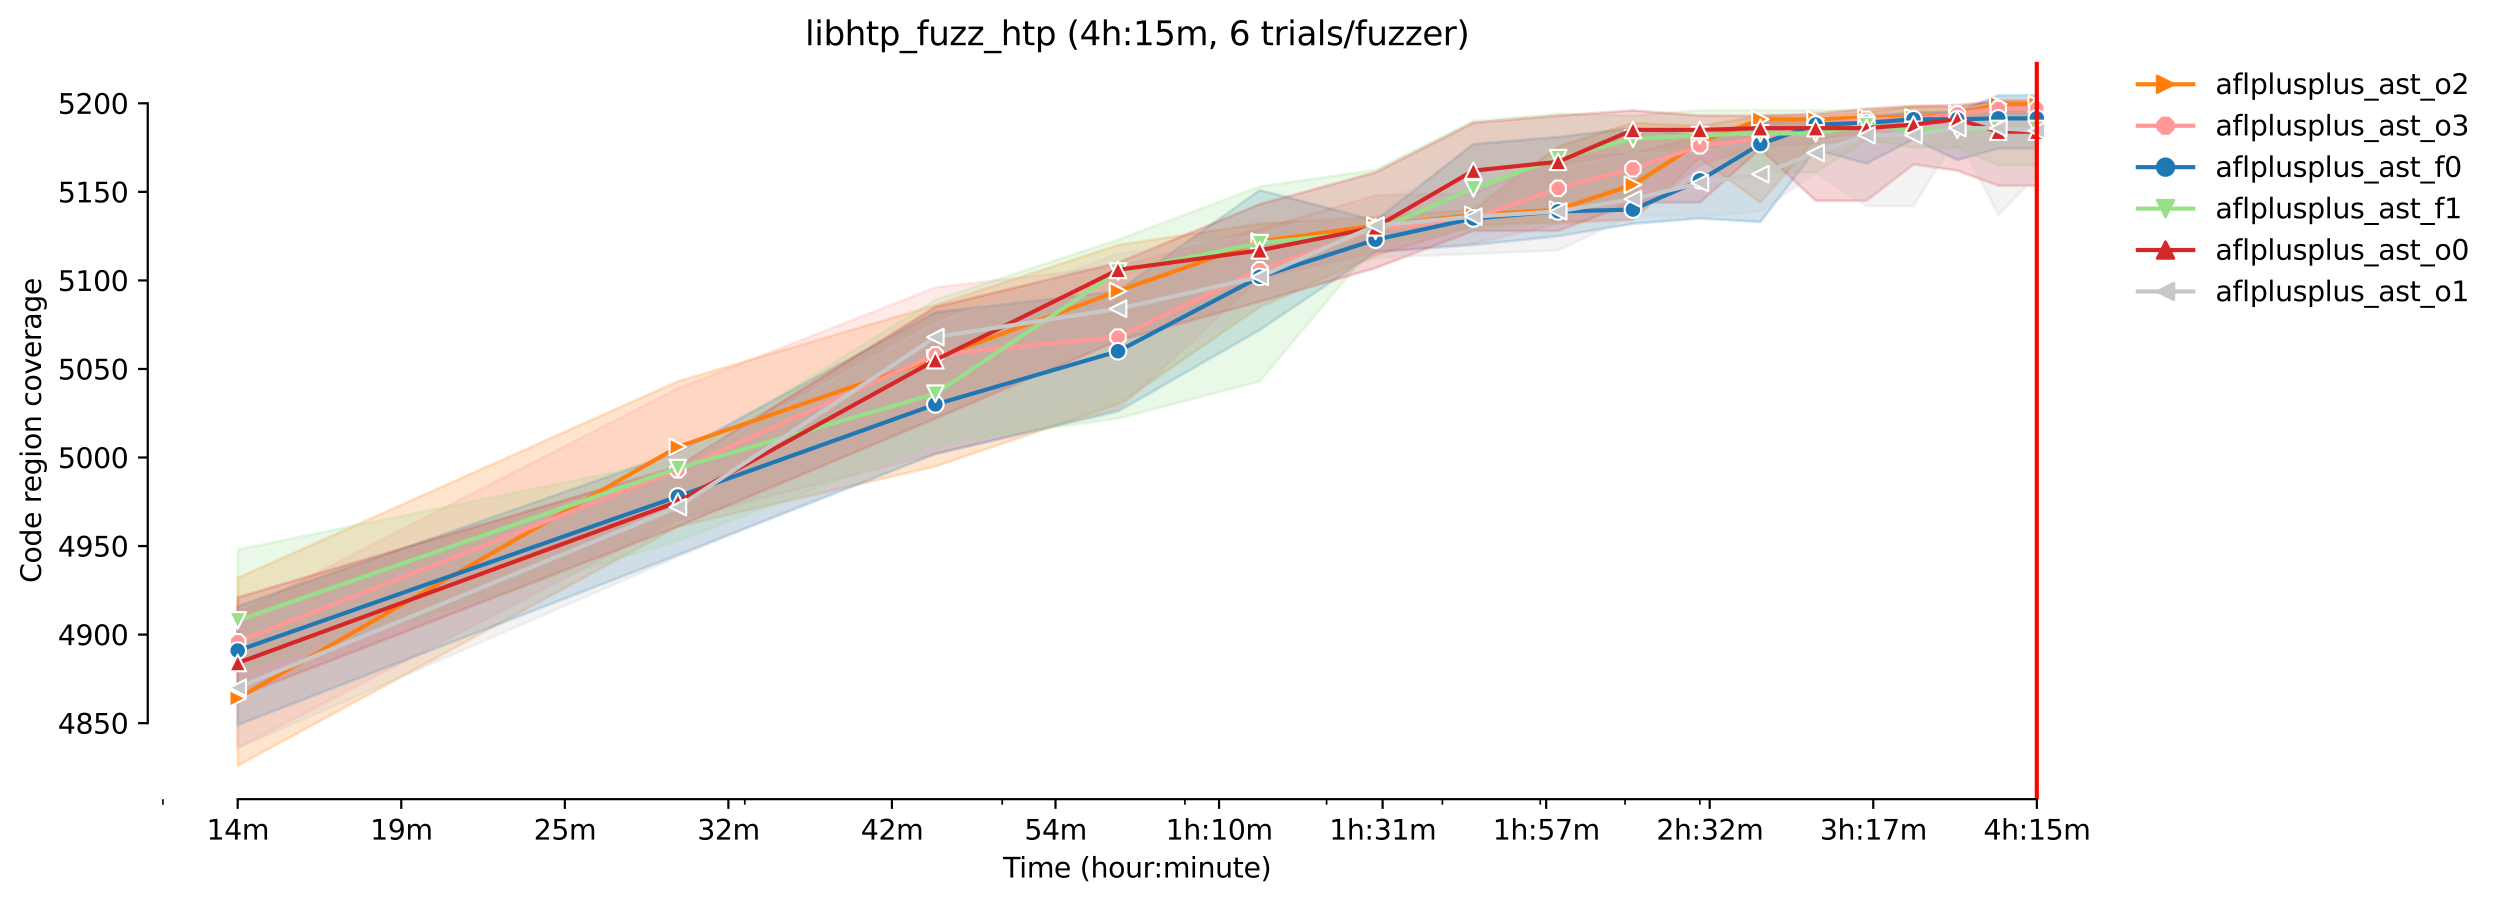 <?xml version="1.0" encoding="utf-8" standalone="no"?>
<!DOCTYPE svg PUBLIC "-//W3C//DTD SVG 1.1//EN"
  "http://www.w3.org/Graphics/SVG/1.1/DTD/svg11.dtd">
<svg xmlns:xlink="http://www.w3.org/1999/xlink" width="902.281pt" height="325.986pt" viewBox="0 0 902.281 325.986" xmlns="http://www.w3.org/2000/svg" version="1.1">
 <defs>
  <style type="text/css">*{stroke-linejoin: round; stroke-linecap: butt}</style>
 </defs>
 <g id="figure_1">
  <g id="patch_1">
   <path d="M 0 325.986 
L 902.281 325.986 
L 902.281 0 
L 0 0 
z
" style="fill: #ffffff"/>
  </g>
  <g id="axes_1">
   <g id="patch_2">
    <path d="M 53.328 288.43 
L 767.568 288.43 
L 767.568 22.318 
L 53.328 22.318 
z
" style="fill: #ffffff"/>
   </g>
   <g id="PolyCollection_1">
    <defs>
     <path id="m377231146d" d="M 85.794 -117.403 
L 85.794 -49.652 
L 244.647 -135.938 
L 337.571 -157.669 
L 403.501 -180.04 
L 454.641 -215.193 
L 496.425 -233.729 
L 531.753 -244.594 
L 562.355 -245.873 
L 589.348 -246.512 
L 613.495 -268.882 
L 635.338 -252.903 
L 655.279 -275.913 
L 673.623 -277.83 
L 690.606 -282.944 
L 706.418 -282.944 
L 721.209 -283.263 
L 735.103 -283.263 
L 735.103 -289.974 
L 735.103 -289.974 
L 721.209 -289.974 
L 706.418 -287.418 
L 690.606 -287.418 
L 673.623 -285.5 
L 655.279 -284.222 
L 635.338 -284.222 
L 613.495 -280.451 
L 589.348 -281.665 
L 562.355 -273.093 
L 531.753 -250.347 
L 496.425 -247.79 
L 454.641 -245.234 
L 403.501 -237.564 
L 337.571 -215.88 
L 244.647 -188.349 
L 85.794 -117.403 
z
" style="stroke: #ff7f0e; stroke-opacity: 0.2"/>
    </defs>
    <g clip-path="url(#p1b190ae18d)">
     <use xlink:href="#m377231146d" x="0" y="325.986" style="fill: #ff7f0e; fill-opacity: 0.2; stroke: #ff7f0e; stroke-opacity: 0.2"/>
    </g>
   </g>
   <g id="PolyCollection_2">
    <defs>
     <path id="m654367d871" d="M 85.794 -104.62 
L 85.794 -56.044 
L 244.647 -138.495 
L 337.571 -162.143 
L 403.501 -178.122 
L 454.641 -225.42 
L 496.425 -235.007 
L 531.753 -238.107 
L 562.355 -245.234 
L 589.348 -247.151 
L 613.495 -266.326 
L 635.338 -273.356 
L 655.279 -273.995 
L 673.623 -275.913 
L 690.606 -281.026 
L 706.418 -281.665 
L 721.209 -284.861 
L 735.103 -284.861 
L 735.103 -288.376 
L 735.103 -288.376 
L 721.209 -288.376 
L 706.418 -286.139 
L 690.606 -284.861 
L 673.623 -284.861 
L 655.279 -282.305 
L 635.338 -281.026 
L 613.495 -276.552 
L 589.348 -270.8 
L 562.355 -268.882 
L 531.753 -256.099 
L 496.425 -255.46 
L 454.641 -243.316 
L 403.501 -229.894 
L 337.571 -222.224 
L 244.647 -185.792 
L 85.794 -104.62 
z
" style="stroke: #ff9896; stroke-opacity: 0.2"/>
    </defs>
    <g clip-path="url(#p1b190ae18d)">
     <use xlink:href="#m654367d871" x="0" y="325.986" style="fill: #ff9896; fill-opacity: 0.2; stroke: #ff9896; stroke-opacity: 0.2"/>
    </g>
   </g>
   <g id="PolyCollection_3">
    <defs>
     <path id="m526eb43db1" d="M 85.794 -107.176 
L 85.794 -64.353 
L 244.647 -125.712 
L 337.571 -162.143 
L 403.501 -177.483 
L 454.641 -206.884 
L 496.425 -235.007 
L 531.753 -237.564 
L 562.355 -240.759 
L 589.348 -245.234 
L 613.495 -247.151 
L 635.338 -245.873 
L 655.279 -271.95 
L 673.623 -266.965 
L 690.606 -275.721 
L 706.418 -268.243 
L 721.209 -272.398 
L 735.103 -272.398 
L 735.103 -291.572 
L 735.103 -291.572 
L 721.209 -291.572 
L 706.418 -285.5 
L 690.606 -285.5 
L 673.623 -283.583 
L 655.279 -282.944 
L 635.338 -281.665 
L 613.495 -276.904 
L 589.348 -279.748 
L 562.355 -276.552 
L 531.753 -273.995 
L 496.425 -246.4 
L 454.641 -257.377 
L 403.501 -220.946 
L 337.571 -213.276 
L 244.647 -162.783 
L 85.794 -107.176 
z
" style="stroke: #1f77b4; stroke-opacity: 0.2"/>
    </defs>
    <g clip-path="url(#p1b190ae18d)">
     <use xlink:href="#m526eb43db1" x="0" y="325.986" style="fill: #1f77b4; fill-opacity: 0.2; stroke: #1f77b4; stroke-opacity: 0.2"/>
    </g>
   </g>
   <g id="PolyCollection_4">
    <defs>
     <path id="m2070f9d1b7" d="M 85.794 -127.629 
L 85.794 -83.527 
L 244.647 -130.825 
L 337.571 -165.978 
L 403.501 -174.927 
L 454.641 -188.349 
L 496.425 -238.203 
L 531.753 -243.316 
L 562.355 -245.873 
L 589.348 -256.738 
L 613.495 -275.274 
L 635.338 -263.769 
L 655.279 -263.769 
L 673.623 -275.593 
L 690.606 -272.717 
L 706.418 -272.717 
L 721.209 -266.326 
L 735.103 -266.326 
L 735.103 -286.139 
L 735.103 -286.139 
L 721.209 -286.139 
L 706.418 -287.418 
L 690.606 -287.418 
L 673.623 -286.139 
L 655.279 -286.139 
L 635.338 -286.139 
L 613.495 -286.139 
L 589.348 -284.222 
L 562.355 -284.861 
L 531.753 -282.305 
L 496.425 -264.632 
L 454.641 -258.656 
L 403.501 -239.481 
L 337.571 -217.75 
L 244.647 -160.226 
L 85.794 -127.629 
z
" style="stroke: #98df8a; stroke-opacity: 0.2"/>
    </defs>
    <g clip-path="url(#p1b190ae18d)">
     <use xlink:href="#m2070f9d1b7" x="0" y="325.986" style="fill: #98df8a; fill-opacity: 0.2; stroke: #98df8a; stroke-opacity: 0.2"/>
    </g>
   </g>
   <g id="PolyCollection_5">
    <defs>
     <path id="m1378a92d3f" d="M 85.794 -110.372 
L 85.794 -74.579 
L 244.647 -135.938 
L 337.571 -174.927 
L 403.501 -203.049 
L 454.641 -217.111 
L 496.425 -229.255 
L 531.753 -242.677 
L 562.355 -242.677 
L 589.348 -252.903 
L 613.495 -252.903 
L 635.338 -272.222 
L 655.279 -253.543 
L 673.623 -253.543 
L 690.606 -266.645 
L 706.418 -264.408 
L 721.209 -258.975 
L 735.103 -258.975 
L 735.103 -289.335 
L 735.103 -289.335 
L 721.209 -289.335 
L 706.418 -288.057 
L 690.606 -287.745 
L 673.623 -286.779 
L 655.279 -284.893 
L 635.338 -284.222 
L 613.495 -284.27 
L 589.348 -286.139 
L 562.355 -284.222 
L 531.753 -281.665 
L 496.425 -263.769 
L 454.641 -252.264 
L 403.501 -231.172 
L 337.571 -215.193 
L 244.647 -157.669 
L 85.794 -110.372 
z
" style="stroke: #d62728; stroke-opacity: 0.2"/>
    </defs>
    <g clip-path="url(#p1b190ae18d)">
     <use xlink:href="#m1378a92d3f" x="0" y="325.986" style="fill: #d62728; fill-opacity: 0.2; stroke: #d62728; stroke-opacity: 0.2"/>
    </g>
   </g>
   <g id="PolyCollection_6">
    <defs>
     <path id="me4ff990bd9" d="M 85.794 -101.424 
L 85.794 -56.044 
L 244.647 -125.072 
L 337.571 -164.061 
L 403.501 -187.71 
L 454.641 -215.193 
L 496.425 -233.09 
L 531.753 -234.368 
L 562.355 -235.646 
L 589.348 -248.429 
L 613.495 -247.79 
L 635.338 -249.708 
L 655.279 -263.769 
L 673.623 -251.625 
L 690.606 -251.625 
L 706.418 -277.191 
L 721.209 -248.429 
L 735.103 -262.81 
L 735.103 -282.944 
L 735.103 -282.944 
L 721.209 -284.861 
L 706.418 -281.713 
L 690.606 -282.944 
L 673.623 -281.665 
L 655.279 -277.191 
L 635.338 -276.552 
L 613.495 -270.8 
L 589.348 -270.8 
L 562.355 -265.047 
L 531.753 -265.047 
L 496.425 -253.543 
L 454.641 -241.399 
L 403.501 -234.368 
L 337.571 -209.441 
L 244.647 -158.309 
L 85.794 -101.424 
z
" style="stroke: #c7c7c7; stroke-opacity: 0.2"/>
    </defs>
    <g clip-path="url(#p1b190ae18d)">
     <use xlink:href="#me4ff990bd9" x="0" y="325.986" style="fill: #c7c7c7; fill-opacity: 0.2; stroke: #c7c7c7; stroke-opacity: 0.2"/>
    </g>
   </g>
   <g id="matplotlib.axis_1">
    <g id="xtick_1">
     <g id="line2d_1">
      <defs>
       <path id="m3469b65914" d="M 0 0 
L 0 3.5 
" style="stroke: #000000; stroke-width: 0.8"/>
      </defs>
      <g>
       <use xlink:href="#m3469b65914" x="85.794" y="288.43" style="stroke: #000000; stroke-width: 0.8"/>
      </g>
     </g>
     <g id="text_1">
      <!-- 14m -->
      <g transform="translate(74.561 303.029)scale(0.1 -0.1)">
       <defs>
        <path id="DejaVuSans-31" d="M 794 531 
L 1825 531 
L 1825 4091 
L 703 3866 
L 703 4441 
L 1819 4666 
L 2450 4666 
L 2450 531 
L 3481 531 
L 3481 0 
L 794 0 
L 794 531 
z
" transform="scale(0.016)"/>
        <path id="DejaVuSans-34" d="M 2419 4116 
L 825 1625 
L 2419 1625 
L 2419 4116 
z
M 2253 4666 
L 3047 4666 
L 3047 1625 
L 3713 1625 
L 3713 1100 
L 3047 1100 
L 3047 0 
L 2419 0 
L 2419 1100 
L 313 1100 
L 313 1709 
L 2253 4666 
z
" transform="scale(0.016)"/>
        <path id="DejaVuSans-6d" d="M 3328 2828 
Q 3544 3216 3844 3400 
Q 4144 3584 4550 3584 
Q 5097 3584 5394 3201 
Q 5691 2819 5691 2113 
L 5691 0 
L 5113 0 
L 5113 2094 
Q 5113 2597 4934 2840 
Q 4756 3084 4391 3084 
Q 3944 3084 3684 2787 
Q 3425 2491 3425 1978 
L 3425 0 
L 2847 0 
L 2847 2094 
Q 2847 2600 2669 2842 
Q 2491 3084 2119 3084 
Q 1678 3084 1418 2786 
Q 1159 2488 1159 1978 
L 1159 0 
L 581 0 
L 581 3500 
L 1159 3500 
L 1159 2956 
Q 1356 3278 1631 3431 
Q 1906 3584 2284 3584 
Q 2666 3584 2933 3390 
Q 3200 3197 3328 2828 
z
" transform="scale(0.016)"/>
       </defs>
       <use xlink:href="#DejaVuSans-31"/>
       <use xlink:href="#DejaVuSans-34" x="63.623"/>
       <use xlink:href="#DejaVuSans-6d" x="127.246"/>
      </g>
     </g>
    </g>
    <g id="xtick_2">
     <g id="line2d_2">
      <g>
       <use xlink:href="#m3469b65914" x="144.823" y="288.43" style="stroke: #000000; stroke-width: 0.8"/>
      </g>
     </g>
     <g id="text_2">
      <!-- 19m -->
      <g transform="translate(133.59 303.029)scale(0.1 -0.1)">
       <defs>
        <path id="DejaVuSans-39" d="M 703 97 
L 703 672 
Q 941 559 1184 500 
Q 1428 441 1663 441 
Q 2288 441 2617 861 
Q 2947 1281 2994 2138 
Q 2813 1869 2534 1725 
Q 2256 1581 1919 1581 
Q 1219 1581 811 2004 
Q 403 2428 403 3163 
Q 403 3881 828 4315 
Q 1253 4750 1959 4750 
Q 2769 4750 3195 4129 
Q 3622 3509 3622 2328 
Q 3622 1225 3098 567 
Q 2575 -91 1691 -91 
Q 1453 -91 1209 -44 
Q 966 3 703 97 
z
M 1959 2075 
Q 2384 2075 2632 2365 
Q 2881 2656 2881 3163 
Q 2881 3666 2632 3958 
Q 2384 4250 1959 4250 
Q 1534 4250 1286 3958 
Q 1038 3666 1038 3163 
Q 1038 2656 1286 2365 
Q 1534 2075 1959 2075 
z
" transform="scale(0.016)"/>
       </defs>
       <use xlink:href="#DejaVuSans-31"/>
       <use xlink:href="#DejaVuSans-39" x="63.623"/>
       <use xlink:href="#DejaVuSans-6d" x="127.246"/>
      </g>
     </g>
    </g>
    <g id="xtick_3">
     <g id="line2d_3">
      <g>
       <use xlink:href="#m3469b65914" x="203.853" y="288.43" style="stroke: #000000; stroke-width: 0.8"/>
      </g>
     </g>
     <g id="text_3">
      <!-- 25m -->
      <g transform="translate(192.62 303.029)scale(0.1 -0.1)">
       <defs>
        <path id="DejaVuSans-32" d="M 1228 531 
L 3431 531 
L 3431 0 
L 469 0 
L 469 531 
Q 828 903 1448 1529 
Q 2069 2156 2228 2338 
Q 2531 2678 2651 2914 
Q 2772 3150 2772 3378 
Q 2772 3750 2511 3984 
Q 2250 4219 1831 4219 
Q 1534 4219 1204 4116 
Q 875 4013 500 3803 
L 500 4441 
Q 881 4594 1212 4672 
Q 1544 4750 1819 4750 
Q 2544 4750 2975 4387 
Q 3406 4025 3406 3419 
Q 3406 3131 3298 2873 
Q 3191 2616 2906 2266 
Q 2828 2175 2409 1742 
Q 1991 1309 1228 531 
z
" transform="scale(0.016)"/>
        <path id="DejaVuSans-35" d="M 691 4666 
L 3169 4666 
L 3169 4134 
L 1269 4134 
L 1269 2991 
Q 1406 3038 1543 3061 
Q 1681 3084 1819 3084 
Q 2600 3084 3056 2656 
Q 3513 2228 3513 1497 
Q 3513 744 3044 326 
Q 2575 -91 1722 -91 
Q 1428 -91 1123 -41 
Q 819 9 494 109 
L 494 744 
Q 775 591 1075 516 
Q 1375 441 1709 441 
Q 2250 441 2565 725 
Q 2881 1009 2881 1497 
Q 2881 1984 2565 2268 
Q 2250 2553 1709 2553 
Q 1456 2553 1204 2497 
Q 953 2441 691 2322 
L 691 4666 
z
" transform="scale(0.016)"/>
       </defs>
       <use xlink:href="#DejaVuSans-32"/>
       <use xlink:href="#DejaVuSans-35" x="63.623"/>
       <use xlink:href="#DejaVuSans-6d" x="127.246"/>
      </g>
     </g>
    </g>
    <g id="xtick_4">
     <g id="line2d_4">
      <g>
       <use xlink:href="#m3469b65914" x="262.882" y="288.43" style="stroke: #000000; stroke-width: 0.8"/>
      </g>
     </g>
     <g id="text_4">
      <!-- 32m -->
      <g transform="translate(251.649 303.029)scale(0.1 -0.1)">
       <defs>
        <path id="DejaVuSans-33" d="M 2597 2516 
Q 3050 2419 3304 2112 
Q 3559 1806 3559 1356 
Q 3559 666 3084 287 
Q 2609 -91 1734 -91 
Q 1441 -91 1130 -33 
Q 819 25 488 141 
L 488 750 
Q 750 597 1062 519 
Q 1375 441 1716 441 
Q 2309 441 2620 675 
Q 2931 909 2931 1356 
Q 2931 1769 2642 2001 
Q 2353 2234 1838 2234 
L 1294 2234 
L 1294 2753 
L 1863 2753 
Q 2328 2753 2575 2939 
Q 2822 3125 2822 3475 
Q 2822 3834 2567 4026 
Q 2313 4219 1838 4219 
Q 1578 4219 1281 4162 
Q 984 4106 628 3988 
L 628 4550 
Q 988 4650 1302 4700 
Q 1616 4750 1894 4750 
Q 2613 4750 3031 4423 
Q 3450 4097 3450 3541 
Q 3450 3153 3228 2886 
Q 3006 2619 2597 2516 
z
" transform="scale(0.016)"/>
       </defs>
       <use xlink:href="#DejaVuSans-33"/>
       <use xlink:href="#DejaVuSans-32" x="63.623"/>
       <use xlink:href="#DejaVuSans-6d" x="127.246"/>
      </g>
     </g>
    </g>
    <g id="xtick_5">
     <g id="line2d_5">
      <g>
       <use xlink:href="#m3469b65914" x="321.911" y="288.43" style="stroke: #000000; stroke-width: 0.8"/>
      </g>
     </g>
     <g id="text_5">
      <!-- 42m -->
      <g transform="translate(310.679 303.029)scale(0.1 -0.1)">
       <use xlink:href="#DejaVuSans-34"/>
       <use xlink:href="#DejaVuSans-32" x="63.623"/>
       <use xlink:href="#DejaVuSans-6d" x="127.246"/>
      </g>
     </g>
    </g>
    <g id="xtick_6">
     <g id="line2d_6">
      <g>
       <use xlink:href="#m3469b65914" x="380.941" y="288.43" style="stroke: #000000; stroke-width: 0.8"/>
      </g>
     </g>
     <g id="text_6">
      <!-- 54m -->
      <g transform="translate(369.708 303.029)scale(0.1 -0.1)">
       <use xlink:href="#DejaVuSans-35"/>
       <use xlink:href="#DejaVuSans-34" x="63.623"/>
       <use xlink:href="#DejaVuSans-6d" x="127.246"/>
      </g>
     </g>
    </g>
    <g id="xtick_7">
     <g id="line2d_7">
      <g>
       <use xlink:href="#m3469b65914" x="439.97" y="288.43" style="stroke: #000000; stroke-width: 0.8"/>
      </g>
     </g>
     <g id="text_7">
      <!-- 1h:10m -->
      <g transform="translate(420.703 303.029)scale(0.1 -0.1)">
       <defs>
        <path id="DejaVuSans-68" d="M 3513 2113 
L 3513 0 
L 2938 0 
L 2938 2094 
Q 2938 2591 2744 2837 
Q 2550 3084 2163 3084 
Q 1697 3084 1428 2787 
Q 1159 2491 1159 1978 
L 1159 0 
L 581 0 
L 581 4863 
L 1159 4863 
L 1159 2956 
Q 1366 3272 1645 3428 
Q 1925 3584 2291 3584 
Q 2894 3584 3203 3211 
Q 3513 2838 3513 2113 
z
" transform="scale(0.016)"/>
        <path id="DejaVuSans-3a" d="M 750 794 
L 1409 794 
L 1409 0 
L 750 0 
L 750 794 
z
M 750 3309 
L 1409 3309 
L 1409 2516 
L 750 2516 
L 750 3309 
z
" transform="scale(0.016)"/>
        <path id="DejaVuSans-30" d="M 2034 4250 
Q 1547 4250 1301 3770 
Q 1056 3291 1056 2328 
Q 1056 1369 1301 889 
Q 1547 409 2034 409 
Q 2525 409 2770 889 
Q 3016 1369 3016 2328 
Q 3016 3291 2770 3770 
Q 2525 4250 2034 4250 
z
M 2034 4750 
Q 2819 4750 3233 4129 
Q 3647 3509 3647 2328 
Q 3647 1150 3233 529 
Q 2819 -91 2034 -91 
Q 1250 -91 836 529 
Q 422 1150 422 2328 
Q 422 3509 836 4129 
Q 1250 4750 2034 4750 
z
" transform="scale(0.016)"/>
       </defs>
       <use xlink:href="#DejaVuSans-31"/>
       <use xlink:href="#DejaVuSans-68" x="63.623"/>
       <use xlink:href="#DejaVuSans-3a" x="127.002"/>
       <use xlink:href="#DejaVuSans-31" x="160.693"/>
       <use xlink:href="#DejaVuSans-30" x="224.316"/>
       <use xlink:href="#DejaVuSans-6d" x="287.939"/>
      </g>
     </g>
    </g>
    <g id="xtick_8">
     <g id="line2d_8">
      <g>
       <use xlink:href="#m3469b65914" x="499" y="288.43" style="stroke: #000000; stroke-width: 0.8"/>
      </g>
     </g>
     <g id="text_8">
      <!-- 1h:31m -->
      <g transform="translate(479.733 303.029)scale(0.1 -0.1)">
       <use xlink:href="#DejaVuSans-31"/>
       <use xlink:href="#DejaVuSans-68" x="63.623"/>
       <use xlink:href="#DejaVuSans-3a" x="127.002"/>
       <use xlink:href="#DejaVuSans-33" x="160.693"/>
       <use xlink:href="#DejaVuSans-31" x="224.316"/>
       <use xlink:href="#DejaVuSans-6d" x="287.939"/>
      </g>
     </g>
    </g>
    <g id="xtick_9">
     <g id="line2d_9">
      <g>
       <use xlink:href="#m3469b65914" x="558.029" y="288.43" style="stroke: #000000; stroke-width: 0.8"/>
      </g>
     </g>
     <g id="text_9">
      <!-- 1h:57m -->
      <g transform="translate(538.762 303.029)scale(0.1 -0.1)">
       <defs>
        <path id="DejaVuSans-37" d="M 525 4666 
L 3525 4666 
L 3525 4397 
L 1831 0 
L 1172 0 
L 2766 4134 
L 525 4134 
L 525 4666 
z
" transform="scale(0.016)"/>
       </defs>
       <use xlink:href="#DejaVuSans-31"/>
       <use xlink:href="#DejaVuSans-68" x="63.623"/>
       <use xlink:href="#DejaVuSans-3a" x="127.002"/>
       <use xlink:href="#DejaVuSans-35" x="160.693"/>
       <use xlink:href="#DejaVuSans-37" x="224.316"/>
       <use xlink:href="#DejaVuSans-6d" x="287.939"/>
      </g>
     </g>
    </g>
    <g id="xtick_10">
     <g id="line2d_10">
      <g>
       <use xlink:href="#m3469b65914" x="617.059" y="288.43" style="stroke: #000000; stroke-width: 0.8"/>
      </g>
     </g>
     <g id="text_10">
      <!-- 2h:32m -->
      <g transform="translate(597.792 303.029)scale(0.1 -0.1)">
       <use xlink:href="#DejaVuSans-32"/>
       <use xlink:href="#DejaVuSans-68" x="63.623"/>
       <use xlink:href="#DejaVuSans-3a" x="127.002"/>
       <use xlink:href="#DejaVuSans-33" x="160.693"/>
       <use xlink:href="#DejaVuSans-32" x="224.316"/>
       <use xlink:href="#DejaVuSans-6d" x="287.939"/>
      </g>
     </g>
    </g>
    <g id="xtick_11">
     <g id="line2d_11">
      <g>
       <use xlink:href="#m3469b65914" x="676.088" y="288.43" style="stroke: #000000; stroke-width: 0.8"/>
      </g>
     </g>
     <g id="text_11">
      <!-- 3h:17m -->
      <g transform="translate(656.821 303.029)scale(0.1 -0.1)">
       <use xlink:href="#DejaVuSans-33"/>
       <use xlink:href="#DejaVuSans-68" x="63.623"/>
       <use xlink:href="#DejaVuSans-3a" x="127.002"/>
       <use xlink:href="#DejaVuSans-31" x="160.693"/>
       <use xlink:href="#DejaVuSans-37" x="224.316"/>
       <use xlink:href="#DejaVuSans-6d" x="287.939"/>
      </g>
     </g>
    </g>
    <g id="xtick_12">
     <g id="line2d_12">
      <g>
       <use xlink:href="#m3469b65914" x="735.118" y="288.43" style="stroke: #000000; stroke-width: 0.8"/>
      </g>
     </g>
     <g id="text_12">
      <!-- 4h:15m -->
      <g transform="translate(715.85 303.029)scale(0.1 -0.1)">
       <use xlink:href="#DejaVuSans-34"/>
       <use xlink:href="#DejaVuSans-68" x="63.623"/>
       <use xlink:href="#DejaVuSans-3a" x="127.002"/>
       <use xlink:href="#DejaVuSans-31" x="160.693"/>
       <use xlink:href="#DejaVuSans-35" x="224.316"/>
       <use xlink:href="#DejaVuSans-6d" x="287.939"/>
      </g>
     </g>
    </g>
    <g id="xtick_13">
     <g id="line2d_13">
      <defs>
       <path id="m621774e1f5" d="M 0 0 
L 0 2 
" style="stroke: #000000; stroke-width: 0.6"/>
      </defs>
      <g>
       <use xlink:href="#m621774e1f5" x="58.8" y="288.43" style="stroke: #000000; stroke-width: 0.6"/>
      </g>
     </g>
    </g>
    <g id="xtick_14">
     <g id="line2d_14">
      <g>
       <use xlink:href="#m621774e1f5" x="268.794" y="288.43" style="stroke: #000000; stroke-width: 0.6"/>
      </g>
     </g>
    </g>
    <g id="xtick_15">
     <g id="line2d_15">
      <g>
       <use xlink:href="#m621774e1f5" x="361.717" y="288.43" style="stroke: #000000; stroke-width: 0.6"/>
      </g>
     </g>
    </g>
    <g id="xtick_16">
     <g id="line2d_16">
      <g>
       <use xlink:href="#m621774e1f5" x="427.647" y="288.43" style="stroke: #000000; stroke-width: 0.6"/>
      </g>
     </g>
    </g>
    <g id="xtick_17">
     <g id="line2d_17">
      <g>
       <use xlink:href="#m621774e1f5" x="478.787" y="288.43" style="stroke: #000000; stroke-width: 0.6"/>
      </g>
     </g>
    </g>
    <g id="xtick_18">
     <g id="line2d_18">
      <g>
       <use xlink:href="#m621774e1f5" x="520.571" y="288.43" style="stroke: #000000; stroke-width: 0.6"/>
      </g>
     </g>
    </g>
    <g id="xtick_19">
     <g id="line2d_19">
      <g>
       <use xlink:href="#m621774e1f5" x="555.899" y="288.43" style="stroke: #000000; stroke-width: 0.6"/>
      </g>
     </g>
    </g>
    <g id="xtick_20">
     <g id="line2d_20">
      <g>
       <use xlink:href="#m621774e1f5" x="586.501" y="288.43" style="stroke: #000000; stroke-width: 0.6"/>
      </g>
     </g>
    </g>
    <g id="xtick_21">
     <g id="line2d_21">
      <g>
       <use xlink:href="#m621774e1f5" x="613.495" y="288.43" style="stroke: #000000; stroke-width: 0.6"/>
      </g>
     </g>
    </g>
    <g id="text_13">
     <!-- Time (hour:minute) -->
     <g transform="translate(362.041 316.707)scale(0.1 -0.1)">
      <defs>
       <path id="DejaVuSans-54" d="M -19 4666 
L 3928 4666 
L 3928 4134 
L 2272 4134 
L 2272 0 
L 1638 0 
L 1638 4134 
L -19 4134 
L -19 4666 
z
" transform="scale(0.016)"/>
       <path id="DejaVuSans-69" d="M 603 3500 
L 1178 3500 
L 1178 0 
L 603 0 
L 603 3500 
z
M 603 4863 
L 1178 4863 
L 1178 4134 
L 603 4134 
L 603 4863 
z
" transform="scale(0.016)"/>
       <path id="DejaVuSans-65" d="M 3597 1894 
L 3597 1613 
L 953 1613 
Q 991 1019 1311 708 
Q 1631 397 2203 397 
Q 2534 397 2845 478 
Q 3156 559 3463 722 
L 3463 178 
Q 3153 47 2828 -22 
Q 2503 -91 2169 -91 
Q 1331 -91 842 396 
Q 353 884 353 1716 
Q 353 2575 817 3079 
Q 1281 3584 2069 3584 
Q 2775 3584 3186 3129 
Q 3597 2675 3597 1894 
z
M 3022 2063 
Q 3016 2534 2758 2815 
Q 2500 3097 2075 3097 
Q 1594 3097 1305 2825 
Q 1016 2553 972 2059 
L 3022 2063 
z
" transform="scale(0.016)"/>
       <path id="DejaVuSans-20" transform="scale(0.016)"/>
       <path id="DejaVuSans-28" d="M 1984 4856 
Q 1566 4138 1362 3434 
Q 1159 2731 1159 2009 
Q 1159 1288 1364 580 
Q 1569 -128 1984 -844 
L 1484 -844 
Q 1016 -109 783 600 
Q 550 1309 550 2009 
Q 550 2706 781 3412 
Q 1013 4119 1484 4856 
L 1984 4856 
z
" transform="scale(0.016)"/>
       <path id="DejaVuSans-6f" d="M 1959 3097 
Q 1497 3097 1228 2736 
Q 959 2375 959 1747 
Q 959 1119 1226 758 
Q 1494 397 1959 397 
Q 2419 397 2687 759 
Q 2956 1122 2956 1747 
Q 2956 2369 2687 2733 
Q 2419 3097 1959 3097 
z
M 1959 3584 
Q 2709 3584 3137 3096 
Q 3566 2609 3566 1747 
Q 3566 888 3137 398 
Q 2709 -91 1959 -91 
Q 1206 -91 779 398 
Q 353 888 353 1747 
Q 353 2609 779 3096 
Q 1206 3584 1959 3584 
z
" transform="scale(0.016)"/>
       <path id="DejaVuSans-75" d="M 544 1381 
L 544 3500 
L 1119 3500 
L 1119 1403 
Q 1119 906 1312 657 
Q 1506 409 1894 409 
Q 2359 409 2629 706 
Q 2900 1003 2900 1516 
L 2900 3500 
L 3475 3500 
L 3475 0 
L 2900 0 
L 2900 538 
Q 2691 219 2414 64 
Q 2138 -91 1772 -91 
Q 1169 -91 856 284 
Q 544 659 544 1381 
z
M 1991 3584 
L 1991 3584 
z
" transform="scale(0.016)"/>
       <path id="DejaVuSans-72" d="M 2631 2963 
Q 2534 3019 2420 3045 
Q 2306 3072 2169 3072 
Q 1681 3072 1420 2755 
Q 1159 2438 1159 1844 
L 1159 0 
L 581 0 
L 581 3500 
L 1159 3500 
L 1159 2956 
Q 1341 3275 1631 3429 
Q 1922 3584 2338 3584 
Q 2397 3584 2469 3576 
Q 2541 3569 2628 3553 
L 2631 2963 
z
" transform="scale(0.016)"/>
       <path id="DejaVuSans-6e" d="M 3513 2113 
L 3513 0 
L 2938 0 
L 2938 2094 
Q 2938 2591 2744 2837 
Q 2550 3084 2163 3084 
Q 1697 3084 1428 2787 
Q 1159 2491 1159 1978 
L 1159 0 
L 581 0 
L 581 3500 
L 1159 3500 
L 1159 2956 
Q 1366 3272 1645 3428 
Q 1925 3584 2291 3584 
Q 2894 3584 3203 3211 
Q 3513 2838 3513 2113 
z
" transform="scale(0.016)"/>
       <path id="DejaVuSans-74" d="M 1172 4494 
L 1172 3500 
L 2356 3500 
L 2356 3053 
L 1172 3053 
L 1172 1153 
Q 1172 725 1289 603 
Q 1406 481 1766 481 
L 2356 481 
L 2356 0 
L 1766 0 
Q 1100 0 847 248 
Q 594 497 594 1153 
L 594 3053 
L 172 3053 
L 172 3500 
L 594 3500 
L 594 4494 
L 1172 4494 
z
" transform="scale(0.016)"/>
       <path id="DejaVuSans-29" d="M 513 4856 
L 1013 4856 
Q 1481 4119 1714 3412 
Q 1947 2706 1947 2009 
Q 1947 1309 1714 600 
Q 1481 -109 1013 -844 
L 513 -844 
Q 928 -128 1133 580 
Q 1338 1288 1338 2009 
Q 1338 2731 1133 3434 
Q 928 4138 513 4856 
z
" transform="scale(0.016)"/>
      </defs>
      <use xlink:href="#DejaVuSans-54"/>
      <use xlink:href="#DejaVuSans-69" x="57.959"/>
      <use xlink:href="#DejaVuSans-6d" x="85.742"/>
      <use xlink:href="#DejaVuSans-65" x="183.154"/>
      <use xlink:href="#DejaVuSans-20" x="244.678"/>
      <use xlink:href="#DejaVuSans-28" x="276.465"/>
      <use xlink:href="#DejaVuSans-68" x="315.479"/>
      <use xlink:href="#DejaVuSans-6f" x="378.857"/>
      <use xlink:href="#DejaVuSans-75" x="440.039"/>
      <use xlink:href="#DejaVuSans-72" x="503.418"/>
      <use xlink:href="#DejaVuSans-3a" x="542.781"/>
      <use xlink:href="#DejaVuSans-6d" x="576.473"/>
      <use xlink:href="#DejaVuSans-69" x="673.885"/>
      <use xlink:href="#DejaVuSans-6e" x="701.668"/>
      <use xlink:href="#DejaVuSans-75" x="765.047"/>
      <use xlink:href="#DejaVuSans-74" x="828.426"/>
      <use xlink:href="#DejaVuSans-65" x="867.635"/>
      <use xlink:href="#DejaVuSans-29" x="929.158"/>
     </g>
    </g>
   </g>
   <g id="matplotlib.axis_2">
    <g id="ytick_1">
     <g id="line2d_22">
      <defs>
       <path id="m5d913e0e04" d="M 0 0 
L -3.5 0 
" style="stroke: #000000; stroke-width: 0.8"/>
      </defs>
      <g>
       <use xlink:href="#m5d913e0e04" x="53.328" y="260.994" style="stroke: #000000; stroke-width: 0.8"/>
      </g>
     </g>
     <g id="text_14">
      <!-- 4850 -->
      <g transform="translate(20.878 264.794)scale(0.1 -0.1)">
       <defs>
        <path id="DejaVuSans-38" d="M 2034 2216 
Q 1584 2216 1326 1975 
Q 1069 1734 1069 1313 
Q 1069 891 1326 650 
Q 1584 409 2034 409 
Q 2484 409 2743 651 
Q 3003 894 3003 1313 
Q 3003 1734 2745 1975 
Q 2488 2216 2034 2216 
z
M 1403 2484 
Q 997 2584 770 2862 
Q 544 3141 544 3541 
Q 544 4100 942 4425 
Q 1341 4750 2034 4750 
Q 2731 4750 3128 4425 
Q 3525 4100 3525 3541 
Q 3525 3141 3298 2862 
Q 3072 2584 2669 2484 
Q 3125 2378 3379 2068 
Q 3634 1759 3634 1313 
Q 3634 634 3220 271 
Q 2806 -91 2034 -91 
Q 1263 -91 848 271 
Q 434 634 434 1313 
Q 434 1759 690 2068 
Q 947 2378 1403 2484 
z
M 1172 3481 
Q 1172 3119 1398 2916 
Q 1625 2713 2034 2713 
Q 2441 2713 2670 2916 
Q 2900 3119 2900 3481 
Q 2900 3844 2670 4047 
Q 2441 4250 2034 4250 
Q 1625 4250 1398 4047 
Q 1172 3844 1172 3481 
z
" transform="scale(0.016)"/>
       </defs>
       <use xlink:href="#DejaVuSans-34"/>
       <use xlink:href="#DejaVuSans-38" x="63.623"/>
       <use xlink:href="#DejaVuSans-35" x="127.246"/>
       <use xlink:href="#DejaVuSans-30" x="190.869"/>
      </g>
     </g>
    </g>
    <g id="ytick_2">
     <g id="line2d_23">
      <g>
       <use xlink:href="#m5d913e0e04" x="53.328" y="229.037" style="stroke: #000000; stroke-width: 0.8"/>
      </g>
     </g>
     <g id="text_15">
      <!-- 4900 -->
      <g transform="translate(20.878 232.836)scale(0.1 -0.1)">
       <use xlink:href="#DejaVuSans-34"/>
       <use xlink:href="#DejaVuSans-39" x="63.623"/>
       <use xlink:href="#DejaVuSans-30" x="127.246"/>
       <use xlink:href="#DejaVuSans-30" x="190.869"/>
      </g>
     </g>
    </g>
    <g id="ytick_3">
     <g id="line2d_24">
      <g>
       <use xlink:href="#m5d913e0e04" x="53.328" y="197.079" style="stroke: #000000; stroke-width: 0.8"/>
      </g>
     </g>
     <g id="text_16">
      <!-- 4950 -->
      <g transform="translate(20.878 200.878)scale(0.1 -0.1)">
       <use xlink:href="#DejaVuSans-34"/>
       <use xlink:href="#DejaVuSans-39" x="63.623"/>
       <use xlink:href="#DejaVuSans-35" x="127.246"/>
       <use xlink:href="#DejaVuSans-30" x="190.869"/>
      </g>
     </g>
    </g>
    <g id="ytick_4">
     <g id="line2d_25">
      <g>
       <use xlink:href="#m5d913e0e04" x="53.328" y="165.121" style="stroke: #000000; stroke-width: 0.8"/>
      </g>
     </g>
     <g id="text_17">
      <!-- 5000 -->
      <g transform="translate(20.878 168.92)scale(0.1 -0.1)">
       <use xlink:href="#DejaVuSans-35"/>
       <use xlink:href="#DejaVuSans-30" x="63.623"/>
       <use xlink:href="#DejaVuSans-30" x="127.246"/>
       <use xlink:href="#DejaVuSans-30" x="190.869"/>
      </g>
     </g>
    </g>
    <g id="ytick_5">
     <g id="line2d_26">
      <g>
       <use xlink:href="#m5d913e0e04" x="53.328" y="133.164" style="stroke: #000000; stroke-width: 0.8"/>
      </g>
     </g>
     <g id="text_18">
      <!-- 5050 -->
      <g transform="translate(20.878 136.963)scale(0.1 -0.1)">
       <use xlink:href="#DejaVuSans-35"/>
       <use xlink:href="#DejaVuSans-30" x="63.623"/>
       <use xlink:href="#DejaVuSans-35" x="127.246"/>
       <use xlink:href="#DejaVuSans-30" x="190.869"/>
      </g>
     </g>
    </g>
    <g id="ytick_6">
     <g id="line2d_27">
      <g>
       <use xlink:href="#m5d913e0e04" x="53.328" y="101.206" style="stroke: #000000; stroke-width: 0.8"/>
      </g>
     </g>
     <g id="text_19">
      <!-- 5100 -->
      <g transform="translate(20.878 105.005)scale(0.1 -0.1)">
       <use xlink:href="#DejaVuSans-35"/>
       <use xlink:href="#DejaVuSans-31" x="63.623"/>
       <use xlink:href="#DejaVuSans-30" x="127.246"/>
       <use xlink:href="#DejaVuSans-30" x="190.869"/>
      </g>
     </g>
    </g>
    <g id="ytick_7">
     <g id="line2d_28">
      <g>
       <use xlink:href="#m5d913e0e04" x="53.328" y="69.248" style="stroke: #000000; stroke-width: 0.8"/>
      </g>
     </g>
     <g id="text_20">
      <!-- 5150 -->
      <g transform="translate(20.878 73.047)scale(0.1 -0.1)">
       <use xlink:href="#DejaVuSans-35"/>
       <use xlink:href="#DejaVuSans-31" x="63.623"/>
       <use xlink:href="#DejaVuSans-35" x="127.246"/>
       <use xlink:href="#DejaVuSans-30" x="190.869"/>
      </g>
     </g>
    </g>
    <g id="ytick_8">
     <g id="line2d_29">
      <g>
       <use xlink:href="#m5d913e0e04" x="53.328" y="37.29" style="stroke: #000000; stroke-width: 0.8"/>
      </g>
     </g>
     <g id="text_21">
      <!-- 5200 -->
      <g transform="translate(20.878 41.09)scale(0.1 -0.1)">
       <use xlink:href="#DejaVuSans-35"/>
       <use xlink:href="#DejaVuSans-32" x="63.623"/>
       <use xlink:href="#DejaVuSans-30" x="127.246"/>
       <use xlink:href="#DejaVuSans-30" x="190.869"/>
      </g>
     </g>
    </g>
    <g id="text_22">
     <!-- Code region coverage -->
     <g transform="translate(14.798 210.38)rotate(-90)scale(0.1 -0.1)">
      <defs>
       <path id="DejaVuSans-43" d="M 4122 4306 
L 4122 3641 
Q 3803 3938 3442 4084 
Q 3081 4231 2675 4231 
Q 1875 4231 1450 3742 
Q 1025 3253 1025 2328 
Q 1025 1406 1450 917 
Q 1875 428 2675 428 
Q 3081 428 3442 575 
Q 3803 722 4122 1019 
L 4122 359 
Q 3791 134 3420 21 
Q 3050 -91 2638 -91 
Q 1578 -91 968 557 
Q 359 1206 359 2328 
Q 359 3453 968 4101 
Q 1578 4750 2638 4750 
Q 3056 4750 3426 4639 
Q 3797 4528 4122 4306 
z
" transform="scale(0.016)"/>
       <path id="DejaVuSans-64" d="M 2906 2969 
L 2906 4863 
L 3481 4863 
L 3481 0 
L 2906 0 
L 2906 525 
Q 2725 213 2448 61 
Q 2172 -91 1784 -91 
Q 1150 -91 751 415 
Q 353 922 353 1747 
Q 353 2572 751 3078 
Q 1150 3584 1784 3584 
Q 2172 3584 2448 3432 
Q 2725 3281 2906 2969 
z
M 947 1747 
Q 947 1113 1208 752 
Q 1469 391 1925 391 
Q 2381 391 2643 752 
Q 2906 1113 2906 1747 
Q 2906 2381 2643 2742 
Q 2381 3103 1925 3103 
Q 1469 3103 1208 2742 
Q 947 2381 947 1747 
z
" transform="scale(0.016)"/>
       <path id="DejaVuSans-67" d="M 2906 1791 
Q 2906 2416 2648 2759 
Q 2391 3103 1925 3103 
Q 1463 3103 1205 2759 
Q 947 2416 947 1791 
Q 947 1169 1205 825 
Q 1463 481 1925 481 
Q 2391 481 2648 825 
Q 2906 1169 2906 1791 
z
M 3481 434 
Q 3481 -459 3084 -895 
Q 2688 -1331 1869 -1331 
Q 1566 -1331 1297 -1286 
Q 1028 -1241 775 -1147 
L 775 -588 
Q 1028 -725 1275 -790 
Q 1522 -856 1778 -856 
Q 2344 -856 2625 -561 
Q 2906 -266 2906 331 
L 2906 616 
Q 2728 306 2450 153 
Q 2172 0 1784 0 
Q 1141 0 747 490 
Q 353 981 353 1791 
Q 353 2603 747 3093 
Q 1141 3584 1784 3584 
Q 2172 3584 2450 3431 
Q 2728 3278 2906 2969 
L 2906 3500 
L 3481 3500 
L 3481 434 
z
" transform="scale(0.016)"/>
       <path id="DejaVuSans-63" d="M 3122 3366 
L 3122 2828 
Q 2878 2963 2633 3030 
Q 2388 3097 2138 3097 
Q 1578 3097 1268 2742 
Q 959 2388 959 1747 
Q 959 1106 1268 751 
Q 1578 397 2138 397 
Q 2388 397 2633 464 
Q 2878 531 3122 666 
L 3122 134 
Q 2881 22 2623 -34 
Q 2366 -91 2075 -91 
Q 1284 -91 818 406 
Q 353 903 353 1747 
Q 353 2603 823 3093 
Q 1294 3584 2113 3584 
Q 2378 3584 2631 3529 
Q 2884 3475 3122 3366 
z
" transform="scale(0.016)"/>
       <path id="DejaVuSans-76" d="M 191 3500 
L 800 3500 
L 1894 563 
L 2988 3500 
L 3597 3500 
L 2284 0 
L 1503 0 
L 191 3500 
z
" transform="scale(0.016)"/>
       <path id="DejaVuSans-61" d="M 2194 1759 
Q 1497 1759 1228 1600 
Q 959 1441 959 1056 
Q 959 750 1161 570 
Q 1363 391 1709 391 
Q 2188 391 2477 730 
Q 2766 1069 2766 1631 
L 2766 1759 
L 2194 1759 
z
M 3341 1997 
L 3341 0 
L 2766 0 
L 2766 531 
Q 2569 213 2275 61 
Q 1981 -91 1556 -91 
Q 1019 -91 701 211 
Q 384 513 384 1019 
Q 384 1609 779 1909 
Q 1175 2209 1959 2209 
L 2766 2209 
L 2766 2266 
Q 2766 2663 2505 2880 
Q 2244 3097 1772 3097 
Q 1472 3097 1187 3025 
Q 903 2953 641 2809 
L 641 3341 
Q 956 3463 1253 3523 
Q 1550 3584 1831 3584 
Q 2591 3584 2966 3190 
Q 3341 2797 3341 1997 
z
" transform="scale(0.016)"/>
      </defs>
      <use xlink:href="#DejaVuSans-43"/>
      <use xlink:href="#DejaVuSans-6f" x="69.824"/>
      <use xlink:href="#DejaVuSans-64" x="131.006"/>
      <use xlink:href="#DejaVuSans-65" x="194.482"/>
      <use xlink:href="#DejaVuSans-20" x="256.006"/>
      <use xlink:href="#DejaVuSans-72" x="287.793"/>
      <use xlink:href="#DejaVuSans-65" x="326.656"/>
      <use xlink:href="#DejaVuSans-67" x="388.18"/>
      <use xlink:href="#DejaVuSans-69" x="451.656"/>
      <use xlink:href="#DejaVuSans-6f" x="479.439"/>
      <use xlink:href="#DejaVuSans-6e" x="540.621"/>
      <use xlink:href="#DejaVuSans-20" x="604"/>
      <use xlink:href="#DejaVuSans-63" x="635.787"/>
      <use xlink:href="#DejaVuSans-6f" x="690.768"/>
      <use xlink:href="#DejaVuSans-76" x="751.949"/>
      <use xlink:href="#DejaVuSans-65" x="811.129"/>
      <use xlink:href="#DejaVuSans-72" x="872.652"/>
      <use xlink:href="#DejaVuSans-61" x="913.766"/>
      <use xlink:href="#DejaVuSans-67" x="975.045"/>
      <use xlink:href="#DejaVuSans-65" x="1038.521"/>
     </g>
    </g>
   </g>
   <g id="line2d_30">
    <path d="M 85.794 252.046 
L 244.647 161.286 
L 337.571 129.329 
L 403.501 105.041 
L 454.641 87.144 
L 496.425 81.392 
L 531.753 77.557 
L 562.355 75.64 
L 589.348 66.691 
L 613.495 51.352 
L 635.338 43.043 
L 655.279 43.043 
L 673.623 42.404 
L 690.606 42.404 
L 706.418 41.125 
L 721.209 37.61 
L 735.103 37.61 
" clip-path="url(#p1b190ae18d)" style="fill: none; stroke: #ff7f0e; stroke-width: 1.5; stroke-linecap: square"/>
    <defs>
     <path id="m51b3be08b9" d="M 3 0 
L -3 -3 
L -3 3 
z
" style="stroke: #ffffff; stroke-width: 0.75; stroke-linejoin: miter"/>
    </defs>
    <g clip-path="url(#p1b190ae18d)">
     <use xlink:href="#m51b3be08b9" x="85.794" y="252.046" style="fill: #ff7f0e; stroke: #ffffff; stroke-width: 0.75; stroke-linejoin: miter"/>
     <use xlink:href="#m51b3be08b9" x="244.647" y="161.286" style="fill: #ff7f0e; stroke: #ffffff; stroke-width: 0.75; stroke-linejoin: miter"/>
     <use xlink:href="#m51b3be08b9" x="337.571" y="129.329" style="fill: #ff7f0e; stroke: #ffffff; stroke-width: 0.75; stroke-linejoin: miter"/>
     <use xlink:href="#m51b3be08b9" x="403.501" y="105.041" style="fill: #ff7f0e; stroke: #ffffff; stroke-width: 0.75; stroke-linejoin: miter"/>
     <use xlink:href="#m51b3be08b9" x="454.641" y="87.144" style="fill: #ff7f0e; stroke: #ffffff; stroke-width: 0.75; stroke-linejoin: miter"/>
     <use xlink:href="#m51b3be08b9" x="496.425" y="81.392" style="fill: #ff7f0e; stroke: #ffffff; stroke-width: 0.75; stroke-linejoin: miter"/>
     <use xlink:href="#m51b3be08b9" x="531.753" y="77.557" style="fill: #ff7f0e; stroke: #ffffff; stroke-width: 0.75; stroke-linejoin: miter"/>
     <use xlink:href="#m51b3be08b9" x="562.355" y="75.64" style="fill: #ff7f0e; stroke: #ffffff; stroke-width: 0.75; stroke-linejoin: miter"/>
     <use xlink:href="#m51b3be08b9" x="589.348" y="66.691" style="fill: #ff7f0e; stroke: #ffffff; stroke-width: 0.75; stroke-linejoin: miter"/>
     <use xlink:href="#m51b3be08b9" x="613.495" y="51.352" style="fill: #ff7f0e; stroke: #ffffff; stroke-width: 0.75; stroke-linejoin: miter"/>
     <use xlink:href="#m51b3be08b9" x="635.338" y="43.043" style="fill: #ff7f0e; stroke: #ffffff; stroke-width: 0.75; stroke-linejoin: miter"/>
     <use xlink:href="#m51b3be08b9" x="655.279" y="43.043" style="fill: #ff7f0e; stroke: #ffffff; stroke-width: 0.75; stroke-linejoin: miter"/>
     <use xlink:href="#m51b3be08b9" x="673.623" y="42.404" style="fill: #ff7f0e; stroke: #ffffff; stroke-width: 0.75; stroke-linejoin: miter"/>
     <use xlink:href="#m51b3be08b9" x="690.606" y="42.404" style="fill: #ff7f0e; stroke: #ffffff; stroke-width: 0.75; stroke-linejoin: miter"/>
     <use xlink:href="#m51b3be08b9" x="706.418" y="41.125" style="fill: #ff7f0e; stroke: #ffffff; stroke-width: 0.75; stroke-linejoin: miter"/>
     <use xlink:href="#m51b3be08b9" x="721.209" y="37.61" style="fill: #ff7f0e; stroke: #ffffff; stroke-width: 0.75; stroke-linejoin: miter"/>
     <use xlink:href="#m51b3be08b9" x="735.103" y="37.61" style="fill: #ff7f0e; stroke: #ffffff; stroke-width: 0.75; stroke-linejoin: miter"/>
    </g>
   </g>
   <g id="line2d_31">
    <path d="M 85.794 231.593 
L 244.647 169.595 
L 337.571 128.05 
L 403.501 121.659 
L 454.641 97.371 
L 496.425 82.67 
L 531.753 78.835 
L 562.355 67.97 
L 589.348 60.939 
L 613.495 52.63 
L 635.338 50.073 
L 655.279 44.96 
L 673.623 43.043 
L 690.606 43.043 
L 706.418 41.125 
L 721.209 39.208 
L 735.103 39.208 
" clip-path="url(#p1b190ae18d)" style="fill: none; stroke: #ff9896; stroke-width: 1.5; stroke-linecap: square"/>
    <defs>
     <path id="m0055d3b0cd" d="M -1.148 -2.772 
L -2.772 -1.148 
L -2.772 1.148 
L -1.148 2.772 
L 1.148 2.772 
L 2.772 1.148 
L 2.772 -1.148 
L 1.148 -2.772 
z
" style="stroke: #ffffff; stroke-width: 0.75; stroke-linejoin: miter"/>
    </defs>
    <g clip-path="url(#p1b190ae18d)">
     <use xlink:href="#m0055d3b0cd" x="85.794" y="231.593" style="fill: #ff9896; stroke: #ffffff; stroke-width: 0.75; stroke-linejoin: miter"/>
     <use xlink:href="#m0055d3b0cd" x="244.647" y="169.595" style="fill: #ff9896; stroke: #ffffff; stroke-width: 0.75; stroke-linejoin: miter"/>
     <use xlink:href="#m0055d3b0cd" x="337.571" y="128.05" style="fill: #ff9896; stroke: #ffffff; stroke-width: 0.75; stroke-linejoin: miter"/>
     <use xlink:href="#m0055d3b0cd" x="403.501" y="121.659" style="fill: #ff9896; stroke: #ffffff; stroke-width: 0.75; stroke-linejoin: miter"/>
     <use xlink:href="#m0055d3b0cd" x="454.641" y="97.371" style="fill: #ff9896; stroke: #ffffff; stroke-width: 0.75; stroke-linejoin: miter"/>
     <use xlink:href="#m0055d3b0cd" x="496.425" y="82.67" style="fill: #ff9896; stroke: #ffffff; stroke-width: 0.75; stroke-linejoin: miter"/>
     <use xlink:href="#m0055d3b0cd" x="531.753" y="78.835" style="fill: #ff9896; stroke: #ffffff; stroke-width: 0.75; stroke-linejoin: miter"/>
     <use xlink:href="#m0055d3b0cd" x="562.355" y="67.97" style="fill: #ff9896; stroke: #ffffff; stroke-width: 0.75; stroke-linejoin: miter"/>
     <use xlink:href="#m0055d3b0cd" x="589.348" y="60.939" style="fill: #ff9896; stroke: #ffffff; stroke-width: 0.75; stroke-linejoin: miter"/>
     <use xlink:href="#m0055d3b0cd" x="613.495" y="52.63" style="fill: #ff9896; stroke: #ffffff; stroke-width: 0.75; stroke-linejoin: miter"/>
     <use xlink:href="#m0055d3b0cd" x="635.338" y="50.073" style="fill: #ff9896; stroke: #ffffff; stroke-width: 0.75; stroke-linejoin: miter"/>
     <use xlink:href="#m0055d3b0cd" x="655.279" y="44.96" style="fill: #ff9896; stroke: #ffffff; stroke-width: 0.75; stroke-linejoin: miter"/>
     <use xlink:href="#m0055d3b0cd" x="673.623" y="43.043" style="fill: #ff9896; stroke: #ffffff; stroke-width: 0.75; stroke-linejoin: miter"/>
     <use xlink:href="#m0055d3b0cd" x="690.606" y="43.043" style="fill: #ff9896; stroke: #ffffff; stroke-width: 0.75; stroke-linejoin: miter"/>
     <use xlink:href="#m0055d3b0cd" x="706.418" y="41.125" style="fill: #ff9896; stroke: #ffffff; stroke-width: 0.75; stroke-linejoin: miter"/>
     <use xlink:href="#m0055d3b0cd" x="721.209" y="39.208" style="fill: #ff9896; stroke: #ffffff; stroke-width: 0.75; stroke-linejoin: miter"/>
     <use xlink:href="#m0055d3b0cd" x="735.103" y="39.208" style="fill: #ff9896; stroke: #ffffff; stroke-width: 0.75; stroke-linejoin: miter"/>
    </g>
   </g>
   <g id="line2d_32">
    <path d="M 85.794 234.789 
L 244.647 179.183 
L 337.571 145.947 
L 403.501 126.772 
L 454.641 99.927 
L 496.425 86.505 
L 531.753 78.835 
L 562.355 76.279 
L 589.348 75.64 
L 613.495 65.094 
L 635.338 51.991 
L 655.279 44.96 
L 673.623 44.321 
L 690.606 43.043 
L 706.418 43.043 
L 721.209 42.723 
L 735.103 42.723 
" clip-path="url(#p1b190ae18d)" style="fill: none; stroke: #1f77b4; stroke-width: 1.5; stroke-linecap: square"/>
    <defs>
     <path id="m6316d468a0" d="M 0 3 
C 0.796 3 1.559 2.684 2.121 2.121 
C 2.684 1.559 3 0.796 3 0 
C 3 -0.796 2.684 -1.559 2.121 -2.121 
C 1.559 -2.684 0.796 -3 0 -3 
C -0.796 -3 -1.559 -2.684 -2.121 -2.121 
C -2.684 -1.559 -3 -0.796 -3 0 
C -3 0.796 -2.684 1.559 -2.121 2.121 
C -1.559 2.684 -0.796 3 0 3 
z
" style="stroke: #ffffff; stroke-width: 0.75"/>
    </defs>
    <g clip-path="url(#p1b190ae18d)">
     <use xlink:href="#m6316d468a0" x="85.794" y="234.789" style="fill: #1f77b4; stroke: #ffffff; stroke-width: 0.75"/>
     <use xlink:href="#m6316d468a0" x="244.647" y="179.183" style="fill: #1f77b4; stroke: #ffffff; stroke-width: 0.75"/>
     <use xlink:href="#m6316d468a0" x="337.571" y="145.947" style="fill: #1f77b4; stroke: #ffffff; stroke-width: 0.75"/>
     <use xlink:href="#m6316d468a0" x="403.501" y="126.772" style="fill: #1f77b4; stroke: #ffffff; stroke-width: 0.75"/>
     <use xlink:href="#m6316d468a0" x="454.641" y="99.927" style="fill: #1f77b4; stroke: #ffffff; stroke-width: 0.75"/>
     <use xlink:href="#m6316d468a0" x="496.425" y="86.505" style="fill: #1f77b4; stroke: #ffffff; stroke-width: 0.75"/>
     <use xlink:href="#m6316d468a0" x="531.753" y="78.835" style="fill: #1f77b4; stroke: #ffffff; stroke-width: 0.75"/>
     <use xlink:href="#m6316d468a0" x="562.355" y="76.279" style="fill: #1f77b4; stroke: #ffffff; stroke-width: 0.75"/>
     <use xlink:href="#m6316d468a0" x="589.348" y="75.64" style="fill: #1f77b4; stroke: #ffffff; stroke-width: 0.75"/>
     <use xlink:href="#m6316d468a0" x="613.495" y="65.094" style="fill: #1f77b4; stroke: #ffffff; stroke-width: 0.75"/>
     <use xlink:href="#m6316d468a0" x="635.338" y="51.991" style="fill: #1f77b4; stroke: #ffffff; stroke-width: 0.75"/>
     <use xlink:href="#m6316d468a0" x="655.279" y="44.96" style="fill: #1f77b4; stroke: #ffffff; stroke-width: 0.75"/>
     <use xlink:href="#m6316d468a0" x="673.623" y="44.321" style="fill: #1f77b4; stroke: #ffffff; stroke-width: 0.75"/>
     <use xlink:href="#m6316d468a0" x="690.606" y="43.043" style="fill: #1f77b4; stroke: #ffffff; stroke-width: 0.75"/>
     <use xlink:href="#m6316d468a0" x="706.418" y="43.043" style="fill: #1f77b4; stroke: #ffffff; stroke-width: 0.75"/>
     <use xlink:href="#m6316d468a0" x="721.209" y="42.723" style="fill: #1f77b4; stroke: #ffffff; stroke-width: 0.75"/>
     <use xlink:href="#m6316d468a0" x="735.103" y="42.723" style="fill: #1f77b4; stroke: #ffffff; stroke-width: 0.75"/>
    </g>
   </g>
   <g id="line2d_33">
    <path d="M 85.794 223.923 
L 244.647 168.956 
L 337.571 142.112 
L 403.501 98.01 
L 454.641 87.784 
L 496.425 83.309 
L 531.753 67.97 
L 562.355 57.104 
L 589.348 50.073 
L 613.495 48.795 
L 635.338 48.156 
L 655.279 48.156 
L 673.623 45.28 
L 690.606 46.878 
L 706.418 46.878 
L 721.209 46.558 
L 735.103 46.558 
" clip-path="url(#p1b190ae18d)" style="fill: none; stroke: #98df8a; stroke-width: 1.5; stroke-linecap: square"/>
    <defs>
     <path id="mb9c90436ca" d="M -0 3 
L 3 -3 
L -3 -3 
z
" style="stroke: #ffffff; stroke-width: 0.75; stroke-linejoin: miter"/>
    </defs>
    <g clip-path="url(#p1b190ae18d)">
     <use xlink:href="#mb9c90436ca" x="85.794" y="223.923" style="fill: #98df8a; stroke: #ffffff; stroke-width: 0.75; stroke-linejoin: miter"/>
     <use xlink:href="#mb9c90436ca" x="244.647" y="168.956" style="fill: #98df8a; stroke: #ffffff; stroke-width: 0.75; stroke-linejoin: miter"/>
     <use xlink:href="#mb9c90436ca" x="337.571" y="142.112" style="fill: #98df8a; stroke: #ffffff; stroke-width: 0.75; stroke-linejoin: miter"/>
     <use xlink:href="#mb9c90436ca" x="403.501" y="98.01" style="fill: #98df8a; stroke: #ffffff; stroke-width: 0.75; stroke-linejoin: miter"/>
     <use xlink:href="#mb9c90436ca" x="454.641" y="87.784" style="fill: #98df8a; stroke: #ffffff; stroke-width: 0.75; stroke-linejoin: miter"/>
     <use xlink:href="#mb9c90436ca" x="496.425" y="83.309" style="fill: #98df8a; stroke: #ffffff; stroke-width: 0.75; stroke-linejoin: miter"/>
     <use xlink:href="#mb9c90436ca" x="531.753" y="67.97" style="fill: #98df8a; stroke: #ffffff; stroke-width: 0.75; stroke-linejoin: miter"/>
     <use xlink:href="#mb9c90436ca" x="562.355" y="57.104" style="fill: #98df8a; stroke: #ffffff; stroke-width: 0.75; stroke-linejoin: miter"/>
     <use xlink:href="#mb9c90436ca" x="589.348" y="50.073" style="fill: #98df8a; stroke: #ffffff; stroke-width: 0.75; stroke-linejoin: miter"/>
     <use xlink:href="#mb9c90436ca" x="613.495" y="48.795" style="fill: #98df8a; stroke: #ffffff; stroke-width: 0.75; stroke-linejoin: miter"/>
     <use xlink:href="#mb9c90436ca" x="635.338" y="48.156" style="fill: #98df8a; stroke: #ffffff; stroke-width: 0.75; stroke-linejoin: miter"/>
     <use xlink:href="#mb9c90436ca" x="655.279" y="48.156" style="fill: #98df8a; stroke: #ffffff; stroke-width: 0.75; stroke-linejoin: miter"/>
     <use xlink:href="#mb9c90436ca" x="673.623" y="45.28" style="fill: #98df8a; stroke: #ffffff; stroke-width: 0.75; stroke-linejoin: miter"/>
     <use xlink:href="#mb9c90436ca" x="690.606" y="46.878" style="fill: #98df8a; stroke: #ffffff; stroke-width: 0.75; stroke-linejoin: miter"/>
     <use xlink:href="#mb9c90436ca" x="706.418" y="46.878" style="fill: #98df8a; stroke: #ffffff; stroke-width: 0.75; stroke-linejoin: miter"/>
     <use xlink:href="#mb9c90436ca" x="721.209" y="46.558" style="fill: #98df8a; stroke: #ffffff; stroke-width: 0.75; stroke-linejoin: miter"/>
     <use xlink:href="#mb9c90436ca" x="735.103" y="46.558" style="fill: #98df8a; stroke: #ffffff; stroke-width: 0.75; stroke-linejoin: miter"/>
    </g>
   </g>
   <g id="line2d_34">
    <path d="M 85.794 239.263 
L 244.647 181.1 
L 337.571 129.968 
L 403.501 97.371 
L 454.641 90.34 
L 496.425 82.031 
L 531.753 61.578 
L 562.355 58.382 
L 589.348 46.878 
L 613.495 46.878 
L 635.338 46.238 
L 655.279 46.238 
L 673.623 46.238 
L 690.606 44.96 
L 706.418 43.043 
L 721.209 47.517 
L 735.103 47.517 
" clip-path="url(#p1b190ae18d)" style="fill: none; stroke: #d62728; stroke-width: 1.5; stroke-linecap: square"/>
    <defs>
     <path id="m544e11e153" d="M 0 -3 
L -3 3 
L 3 3 
z
" style="stroke: #ffffff; stroke-width: 0.75; stroke-linejoin: miter"/>
    </defs>
    <g clip-path="url(#p1b190ae18d)">
     <use xlink:href="#m544e11e153" x="85.794" y="239.263" style="fill: #d62728; stroke: #ffffff; stroke-width: 0.75; stroke-linejoin: miter"/>
     <use xlink:href="#m544e11e153" x="244.647" y="181.1" style="fill: #d62728; stroke: #ffffff; stroke-width: 0.75; stroke-linejoin: miter"/>
     <use xlink:href="#m544e11e153" x="337.571" y="129.968" style="fill: #d62728; stroke: #ffffff; stroke-width: 0.75; stroke-linejoin: miter"/>
     <use xlink:href="#m544e11e153" x="403.501" y="97.371" style="fill: #d62728; stroke: #ffffff; stroke-width: 0.75; stroke-linejoin: miter"/>
     <use xlink:href="#m544e11e153" x="454.641" y="90.34" style="fill: #d62728; stroke: #ffffff; stroke-width: 0.75; stroke-linejoin: miter"/>
     <use xlink:href="#m544e11e153" x="496.425" y="82.031" style="fill: #d62728; stroke: #ffffff; stroke-width: 0.75; stroke-linejoin: miter"/>
     <use xlink:href="#m544e11e153" x="531.753" y="61.578" style="fill: #d62728; stroke: #ffffff; stroke-width: 0.75; stroke-linejoin: miter"/>
     <use xlink:href="#m544e11e153" x="562.355" y="58.382" style="fill: #d62728; stroke: #ffffff; stroke-width: 0.75; stroke-linejoin: miter"/>
     <use xlink:href="#m544e11e153" x="589.348" y="46.878" style="fill: #d62728; stroke: #ffffff; stroke-width: 0.75; stroke-linejoin: miter"/>
     <use xlink:href="#m544e11e153" x="613.495" y="46.878" style="fill: #d62728; stroke: #ffffff; stroke-width: 0.75; stroke-linejoin: miter"/>
     <use xlink:href="#m544e11e153" x="635.338" y="46.238" style="fill: #d62728; stroke: #ffffff; stroke-width: 0.75; stroke-linejoin: miter"/>
     <use xlink:href="#m544e11e153" x="655.279" y="46.238" style="fill: #d62728; stroke: #ffffff; stroke-width: 0.75; stroke-linejoin: miter"/>
     <use xlink:href="#m544e11e153" x="673.623" y="46.238" style="fill: #d62728; stroke: #ffffff; stroke-width: 0.75; stroke-linejoin: miter"/>
     <use xlink:href="#m544e11e153" x="690.606" y="44.96" style="fill: #d62728; stroke: #ffffff; stroke-width: 0.75; stroke-linejoin: miter"/>
     <use xlink:href="#m544e11e153" x="706.418" y="43.043" style="fill: #d62728; stroke: #ffffff; stroke-width: 0.75; stroke-linejoin: miter"/>
     <use xlink:href="#m544e11e153" x="721.209" y="47.517" style="fill: #d62728; stroke: #ffffff; stroke-width: 0.75; stroke-linejoin: miter"/>
     <use xlink:href="#m544e11e153" x="735.103" y="47.517" style="fill: #d62728; stroke: #ffffff; stroke-width: 0.75; stroke-linejoin: miter"/>
    </g>
   </g>
   <g id="line2d_35">
    <path d="M 85.794 248.211 
L 244.647 183.018 
L 337.571 121.659 
L 403.501 111.432 
L 454.641 99.927 
L 496.425 81.392 
L 531.753 78.196 
L 562.355 76.279 
L 589.348 71.805 
L 613.495 66.052 
L 635.338 62.857 
L 655.279 55.187 
L 673.623 48.795 
L 690.606 48.795 
L 706.418 46.238 
L 721.209 46.238 
L 735.103 47.197 
" clip-path="url(#p1b190ae18d)" style="fill: none; stroke: #c7c7c7; stroke-width: 1.5; stroke-linecap: square"/>
    <defs>
     <path id="m5685b2da83" d="M -3 -0 
L 3 3 
L 3 -3 
z
" style="stroke: #ffffff; stroke-width: 0.75; stroke-linejoin: miter"/>
    </defs>
    <g clip-path="url(#p1b190ae18d)">
     <use xlink:href="#m5685b2da83" x="85.794" y="248.211" style="fill: #c7c7c7; stroke: #ffffff; stroke-width: 0.75; stroke-linejoin: miter"/>
     <use xlink:href="#m5685b2da83" x="244.647" y="183.018" style="fill: #c7c7c7; stroke: #ffffff; stroke-width: 0.75; stroke-linejoin: miter"/>
     <use xlink:href="#m5685b2da83" x="337.571" y="121.659" style="fill: #c7c7c7; stroke: #ffffff; stroke-width: 0.75; stroke-linejoin: miter"/>
     <use xlink:href="#m5685b2da83" x="403.501" y="111.432" style="fill: #c7c7c7; stroke: #ffffff; stroke-width: 0.75; stroke-linejoin: miter"/>
     <use xlink:href="#m5685b2da83" x="454.641" y="99.927" style="fill: #c7c7c7; stroke: #ffffff; stroke-width: 0.75; stroke-linejoin: miter"/>
     <use xlink:href="#m5685b2da83" x="496.425" y="81.392" style="fill: #c7c7c7; stroke: #ffffff; stroke-width: 0.75; stroke-linejoin: miter"/>
     <use xlink:href="#m5685b2da83" x="531.753" y="78.196" style="fill: #c7c7c7; stroke: #ffffff; stroke-width: 0.75; stroke-linejoin: miter"/>
     <use xlink:href="#m5685b2da83" x="562.355" y="76.279" style="fill: #c7c7c7; stroke: #ffffff; stroke-width: 0.75; stroke-linejoin: miter"/>
     <use xlink:href="#m5685b2da83" x="589.348" y="71.805" style="fill: #c7c7c7; stroke: #ffffff; stroke-width: 0.75; stroke-linejoin: miter"/>
     <use xlink:href="#m5685b2da83" x="613.495" y="66.052" style="fill: #c7c7c7; stroke: #ffffff; stroke-width: 0.75; stroke-linejoin: miter"/>
     <use xlink:href="#m5685b2da83" x="635.338" y="62.857" style="fill: #c7c7c7; stroke: #ffffff; stroke-width: 0.75; stroke-linejoin: miter"/>
     <use xlink:href="#m5685b2da83" x="655.279" y="55.187" style="fill: #c7c7c7; stroke: #ffffff; stroke-width: 0.75; stroke-linejoin: miter"/>
     <use xlink:href="#m5685b2da83" x="673.623" y="48.795" style="fill: #c7c7c7; stroke: #ffffff; stroke-width: 0.75; stroke-linejoin: miter"/>
     <use xlink:href="#m5685b2da83" x="690.606" y="48.795" style="fill: #c7c7c7; stroke: #ffffff; stroke-width: 0.75; stroke-linejoin: miter"/>
     <use xlink:href="#m5685b2da83" x="706.418" y="46.238" style="fill: #c7c7c7; stroke: #ffffff; stroke-width: 0.75; stroke-linejoin: miter"/>
     <use xlink:href="#m5685b2da83" x="721.209" y="46.238" style="fill: #c7c7c7; stroke: #ffffff; stroke-width: 0.75; stroke-linejoin: miter"/>
     <use xlink:href="#m5685b2da83" x="735.103" y="47.197" style="fill: #c7c7c7; stroke: #ffffff; stroke-width: 0.75; stroke-linejoin: miter"/>
    </g>
   </g>
   <g id="line2d_36"/>
   <g id="line2d_37"/>
   <g id="line2d_38"/>
   <g id="line2d_39"/>
   <g id="line2d_40"/>
   <g id="line2d_41"/>
   <g id="line2d_42">
    <path d="M 735.103 288.43 
L 735.103 22.318 
" clip-path="url(#p1b190ae18d)" style="fill: none; stroke: #ff0000; stroke-width: 1.5; stroke-linecap: square"/>
   </g>
   <g id="patch_3">
    <path d="M 53.328 260.994 
L 53.328 37.29 
" style="fill: none; stroke: #000000; stroke-width: 0.8; stroke-linejoin: miter; stroke-linecap: square"/>
   </g>
   <g id="patch_4">
    <path d="M 85.794 288.43 
L 735.118 288.43 
" style="fill: none; stroke: #000000; stroke-width: 0.8; stroke-linejoin: miter; stroke-linecap: square"/>
   </g>
   <g id="text_23">
    <!-- libhtp_fuzz_htp (4h:15m, 6 trials/fuzzer) -->
    <g transform="translate(290.57 16.318)scale(0.12 -0.12)">
     <defs>
      <path id="DejaVuSans-6c" d="M 603 4863 
L 1178 4863 
L 1178 0 
L 603 0 
L 603 4863 
z
" transform="scale(0.016)"/>
      <path id="DejaVuSans-62" d="M 3116 1747 
Q 3116 2381 2855 2742 
Q 2594 3103 2138 3103 
Q 1681 3103 1420 2742 
Q 1159 2381 1159 1747 
Q 1159 1113 1420 752 
Q 1681 391 2138 391 
Q 2594 391 2855 752 
Q 3116 1113 3116 1747 
z
M 1159 2969 
Q 1341 3281 1617 3432 
Q 1894 3584 2278 3584 
Q 2916 3584 3314 3078 
Q 3713 2572 3713 1747 
Q 3713 922 3314 415 
Q 2916 -91 2278 -91 
Q 1894 -91 1617 61 
Q 1341 213 1159 525 
L 1159 0 
L 581 0 
L 581 4863 
L 1159 4863 
L 1159 2969 
z
" transform="scale(0.016)"/>
      <path id="DejaVuSans-70" d="M 1159 525 
L 1159 -1331 
L 581 -1331 
L 581 3500 
L 1159 3500 
L 1159 2969 
Q 1341 3281 1617 3432 
Q 1894 3584 2278 3584 
Q 2916 3584 3314 3078 
Q 3713 2572 3713 1747 
Q 3713 922 3314 415 
Q 2916 -91 2278 -91 
Q 1894 -91 1617 61 
Q 1341 213 1159 525 
z
M 3116 1747 
Q 3116 2381 2855 2742 
Q 2594 3103 2138 3103 
Q 1681 3103 1420 2742 
Q 1159 2381 1159 1747 
Q 1159 1113 1420 752 
Q 1681 391 2138 391 
Q 2594 391 2855 752 
Q 3116 1113 3116 1747 
z
" transform="scale(0.016)"/>
      <path id="DejaVuSans-5f" d="M 3263 -1063 
L 3263 -1509 
L -63 -1509 
L -63 -1063 
L 3263 -1063 
z
" transform="scale(0.016)"/>
      <path id="DejaVuSans-66" d="M 2375 4863 
L 2375 4384 
L 1825 4384 
Q 1516 4384 1395 4259 
Q 1275 4134 1275 3809 
L 1275 3500 
L 2222 3500 
L 2222 3053 
L 1275 3053 
L 1275 0 
L 697 0 
L 697 3053 
L 147 3053 
L 147 3500 
L 697 3500 
L 697 3744 
Q 697 4328 969 4595 
Q 1241 4863 1831 4863 
L 2375 4863 
z
" transform="scale(0.016)"/>
      <path id="DejaVuSans-7a" d="M 353 3500 
L 3084 3500 
L 3084 2975 
L 922 459 
L 3084 459 
L 3084 0 
L 275 0 
L 275 525 
L 2438 3041 
L 353 3041 
L 353 3500 
z
" transform="scale(0.016)"/>
      <path id="DejaVuSans-2c" d="M 750 794 
L 1409 794 
L 1409 256 
L 897 -744 
L 494 -744 
L 750 256 
L 750 794 
z
" transform="scale(0.016)"/>
      <path id="DejaVuSans-36" d="M 2113 2584 
Q 1688 2584 1439 2293 
Q 1191 2003 1191 1497 
Q 1191 994 1439 701 
Q 1688 409 2113 409 
Q 2538 409 2786 701 
Q 3034 994 3034 1497 
Q 3034 2003 2786 2293 
Q 2538 2584 2113 2584 
z
M 3366 4563 
L 3366 3988 
Q 3128 4100 2886 4159 
Q 2644 4219 2406 4219 
Q 1781 4219 1451 3797 
Q 1122 3375 1075 2522 
Q 1259 2794 1537 2939 
Q 1816 3084 2150 3084 
Q 2853 3084 3261 2657 
Q 3669 2231 3669 1497 
Q 3669 778 3244 343 
Q 2819 -91 2113 -91 
Q 1303 -91 875 529 
Q 447 1150 447 2328 
Q 447 3434 972 4092 
Q 1497 4750 2381 4750 
Q 2619 4750 2861 4703 
Q 3103 4656 3366 4563 
z
" transform="scale(0.016)"/>
      <path id="DejaVuSans-73" d="M 2834 3397 
L 2834 2853 
Q 2591 2978 2328 3040 
Q 2066 3103 1784 3103 
Q 1356 3103 1142 2972 
Q 928 2841 928 2578 
Q 928 2378 1081 2264 
Q 1234 2150 1697 2047 
L 1894 2003 
Q 2506 1872 2764 1633 
Q 3022 1394 3022 966 
Q 3022 478 2636 193 
Q 2250 -91 1575 -91 
Q 1294 -91 989 -36 
Q 684 19 347 128 
L 347 722 
Q 666 556 975 473 
Q 1284 391 1588 391 
Q 1994 391 2212 530 
Q 2431 669 2431 922 
Q 2431 1156 2273 1281 
Q 2116 1406 1581 1522 
L 1381 1569 
Q 847 1681 609 1914 
Q 372 2147 372 2553 
Q 372 3047 722 3315 
Q 1072 3584 1716 3584 
Q 2034 3584 2315 3537 
Q 2597 3491 2834 3397 
z
" transform="scale(0.016)"/>
      <path id="DejaVuSans-2f" d="M 1625 4666 
L 2156 4666 
L 531 -594 
L 0 -594 
L 1625 4666 
z
" transform="scale(0.016)"/>
     </defs>
     <use xlink:href="#DejaVuSans-6c"/>
     <use xlink:href="#DejaVuSans-69" x="27.783"/>
     <use xlink:href="#DejaVuSans-62" x="55.566"/>
     <use xlink:href="#DejaVuSans-68" x="119.043"/>
     <use xlink:href="#DejaVuSans-74" x="182.422"/>
     <use xlink:href="#DejaVuSans-70" x="221.631"/>
     <use xlink:href="#DejaVuSans-5f" x="285.107"/>
     <use xlink:href="#DejaVuSans-66" x="335.107"/>
     <use xlink:href="#DejaVuSans-75" x="370.312"/>
     <use xlink:href="#DejaVuSans-7a" x="433.691"/>
     <use xlink:href="#DejaVuSans-7a" x="486.182"/>
     <use xlink:href="#DejaVuSans-5f" x="538.672"/>
     <use xlink:href="#DejaVuSans-68" x="588.672"/>
     <use xlink:href="#DejaVuSans-74" x="652.051"/>
     <use xlink:href="#DejaVuSans-70" x="691.26"/>
     <use xlink:href="#DejaVuSans-20" x="754.736"/>
     <use xlink:href="#DejaVuSans-28" x="786.523"/>
     <use xlink:href="#DejaVuSans-34" x="825.537"/>
     <use xlink:href="#DejaVuSans-68" x="889.16"/>
     <use xlink:href="#DejaVuSans-3a" x="952.539"/>
     <use xlink:href="#DejaVuSans-31" x="986.23"/>
     <use xlink:href="#DejaVuSans-35" x="1049.854"/>
     <use xlink:href="#DejaVuSans-6d" x="1113.477"/>
     <use xlink:href="#DejaVuSans-2c" x="1210.889"/>
     <use xlink:href="#DejaVuSans-20" x="1242.676"/>
     <use xlink:href="#DejaVuSans-36" x="1274.463"/>
     <use xlink:href="#DejaVuSans-20" x="1338.086"/>
     <use xlink:href="#DejaVuSans-74" x="1369.873"/>
     <use xlink:href="#DejaVuSans-72" x="1409.082"/>
     <use xlink:href="#DejaVuSans-69" x="1450.195"/>
     <use xlink:href="#DejaVuSans-61" x="1477.979"/>
     <use xlink:href="#DejaVuSans-6c" x="1539.258"/>
     <use xlink:href="#DejaVuSans-73" x="1567.041"/>
     <use xlink:href="#DejaVuSans-2f" x="1619.141"/>
     <use xlink:href="#DejaVuSans-66" x="1652.832"/>
     <use xlink:href="#DejaVuSans-75" x="1688.037"/>
     <use xlink:href="#DejaVuSans-7a" x="1751.416"/>
     <use xlink:href="#DejaVuSans-7a" x="1803.906"/>
     <use xlink:href="#DejaVuSans-65" x="1856.396"/>
     <use xlink:href="#DejaVuSans-72" x="1917.92"/>
     <use xlink:href="#DejaVuSans-29" x="1959.033"/>
    </g>
   </g>
   <g id="legend_1">
    <g id="line2d_43">
     <path d="M 771.568 30.417 
L 781.568 30.417 
L 791.568 30.417 
" style="fill: none; stroke: #ff7f0e; stroke-width: 1.5; stroke-linecap: square"/>
     <defs>
      <path id="m75f923b703" d="M 3 0 
L -3 -3 
L -3 3 
z
" style="stroke: #ff7f0e; stroke-linejoin: miter"/>
     </defs>
     <g>
      <use xlink:href="#m75f923b703" x="781.568" y="30.417" style="fill: #ff7f0e; stroke: #ff7f0e; stroke-linejoin: miter"/>
     </g>
    </g>
    <g id="text_24">
     <!-- aflplusplus_ast_o2 -->
     <g transform="translate(799.568 33.917)scale(0.1 -0.1)">
      <use xlink:href="#DejaVuSans-61"/>
      <use xlink:href="#DejaVuSans-66" x="61.279"/>
      <use xlink:href="#DejaVuSans-6c" x="96.484"/>
      <use xlink:href="#DejaVuSans-70" x="124.268"/>
      <use xlink:href="#DejaVuSans-6c" x="187.744"/>
      <use xlink:href="#DejaVuSans-75" x="215.527"/>
      <use xlink:href="#DejaVuSans-73" x="278.906"/>
      <use xlink:href="#DejaVuSans-70" x="331.006"/>
      <use xlink:href="#DejaVuSans-6c" x="394.482"/>
      <use xlink:href="#DejaVuSans-75" x="422.266"/>
      <use xlink:href="#DejaVuSans-73" x="485.645"/>
      <use xlink:href="#DejaVuSans-5f" x="537.744"/>
      <use xlink:href="#DejaVuSans-61" x="587.744"/>
      <use xlink:href="#DejaVuSans-73" x="649.023"/>
      <use xlink:href="#DejaVuSans-74" x="701.123"/>
      <use xlink:href="#DejaVuSans-5f" x="740.332"/>
      <use xlink:href="#DejaVuSans-6f" x="790.332"/>
      <use xlink:href="#DejaVuSans-32" x="851.514"/>
     </g>
    </g>
    <g id="line2d_44">
     <path d="M 771.568 45.373 
L 781.568 45.373 
L 791.568 45.373 
" style="fill: none; stroke: #ff9896; stroke-width: 1.5; stroke-linecap: square"/>
     <defs>
      <path id="m463b597f79" d="M -1.148 -2.772 
L -2.772 -1.148 
L -2.772 1.148 
L -1.148 2.772 
L 1.148 2.772 
L 2.772 1.148 
L 2.772 -1.148 
L 1.148 -2.772 
z
" style="stroke: #ff9896; stroke-linejoin: miter"/>
     </defs>
     <g>
      <use xlink:href="#m463b597f79" x="781.568" y="45.373" style="fill: #ff9896; stroke: #ff9896; stroke-linejoin: miter"/>
     </g>
    </g>
    <g id="text_25">
     <!-- aflplusplus_ast_o3 -->
     <g transform="translate(799.568 48.873)scale(0.1 -0.1)">
      <use xlink:href="#DejaVuSans-61"/>
      <use xlink:href="#DejaVuSans-66" x="61.279"/>
      <use xlink:href="#DejaVuSans-6c" x="96.484"/>
      <use xlink:href="#DejaVuSans-70" x="124.268"/>
      <use xlink:href="#DejaVuSans-6c" x="187.744"/>
      <use xlink:href="#DejaVuSans-75" x="215.527"/>
      <use xlink:href="#DejaVuSans-73" x="278.906"/>
      <use xlink:href="#DejaVuSans-70" x="331.006"/>
      <use xlink:href="#DejaVuSans-6c" x="394.482"/>
      <use xlink:href="#DejaVuSans-75" x="422.266"/>
      <use xlink:href="#DejaVuSans-73" x="485.645"/>
      <use xlink:href="#DejaVuSans-5f" x="537.744"/>
      <use xlink:href="#DejaVuSans-61" x="587.744"/>
      <use xlink:href="#DejaVuSans-73" x="649.023"/>
      <use xlink:href="#DejaVuSans-74" x="701.123"/>
      <use xlink:href="#DejaVuSans-5f" x="740.332"/>
      <use xlink:href="#DejaVuSans-6f" x="790.332"/>
      <use xlink:href="#DejaVuSans-33" x="851.514"/>
     </g>
    </g>
    <g id="line2d_45">
     <path d="M 771.568 60.329 
L 781.568 60.329 
L 791.568 60.329 
" style="fill: none; stroke: #1f77b4; stroke-width: 1.5; stroke-linecap: square"/>
     <defs>
      <path id="m225cfb0bbf" d="M 0 3 
C 0.796 3 1.559 2.684 2.121 2.121 
C 2.684 1.559 3 0.796 3 0 
C 3 -0.796 2.684 -1.559 2.121 -2.121 
C 1.559 -2.684 0.796 -3 0 -3 
C -0.796 -3 -1.559 -2.684 -2.121 -2.121 
C -2.684 -1.559 -3 -0.796 -3 0 
C -3 0.796 -2.684 1.559 -2.121 2.121 
C -1.559 2.684 -0.796 3 0 3 
z
" style="stroke: #1f77b4"/>
     </defs>
     <g>
      <use xlink:href="#m225cfb0bbf" x="781.568" y="60.329" style="fill: #1f77b4; stroke: #1f77b4"/>
     </g>
    </g>
    <g id="text_26">
     <!-- aflplusplus_ast_f0 -->
     <g transform="translate(799.568 63.829)scale(0.1 -0.1)">
      <use xlink:href="#DejaVuSans-61"/>
      <use xlink:href="#DejaVuSans-66" x="61.279"/>
      <use xlink:href="#DejaVuSans-6c" x="96.484"/>
      <use xlink:href="#DejaVuSans-70" x="124.268"/>
      <use xlink:href="#DejaVuSans-6c" x="187.744"/>
      <use xlink:href="#DejaVuSans-75" x="215.527"/>
      <use xlink:href="#DejaVuSans-73" x="278.906"/>
      <use xlink:href="#DejaVuSans-70" x="331.006"/>
      <use xlink:href="#DejaVuSans-6c" x="394.482"/>
      <use xlink:href="#DejaVuSans-75" x="422.266"/>
      <use xlink:href="#DejaVuSans-73" x="485.645"/>
      <use xlink:href="#DejaVuSans-5f" x="537.744"/>
      <use xlink:href="#DejaVuSans-61" x="587.744"/>
      <use xlink:href="#DejaVuSans-73" x="649.023"/>
      <use xlink:href="#DejaVuSans-74" x="701.123"/>
      <use xlink:href="#DejaVuSans-5f" x="740.332"/>
      <use xlink:href="#DejaVuSans-66" x="790.332"/>
      <use xlink:href="#DejaVuSans-30" x="825.537"/>
     </g>
    </g>
    <g id="line2d_46">
     <path d="M 771.568 75.285 
L 781.568 75.285 
L 791.568 75.285 
" style="fill: none; stroke: #98df8a; stroke-width: 1.5; stroke-linecap: square"/>
     <defs>
      <path id="m75aa9b1904" d="M -0 3 
L 3 -3 
L -3 -3 
z
" style="stroke: #98df8a; stroke-linejoin: miter"/>
     </defs>
     <g>
      <use xlink:href="#m75aa9b1904" x="781.568" y="75.285" style="fill: #98df8a; stroke: #98df8a; stroke-linejoin: miter"/>
     </g>
    </g>
    <g id="text_27">
     <!-- aflplusplus_ast_f1 -->
     <g transform="translate(799.568 78.785)scale(0.1 -0.1)">
      <use xlink:href="#DejaVuSans-61"/>
      <use xlink:href="#DejaVuSans-66" x="61.279"/>
      <use xlink:href="#DejaVuSans-6c" x="96.484"/>
      <use xlink:href="#DejaVuSans-70" x="124.268"/>
      <use xlink:href="#DejaVuSans-6c" x="187.744"/>
      <use xlink:href="#DejaVuSans-75" x="215.527"/>
      <use xlink:href="#DejaVuSans-73" x="278.906"/>
      <use xlink:href="#DejaVuSans-70" x="331.006"/>
      <use xlink:href="#DejaVuSans-6c" x="394.482"/>
      <use xlink:href="#DejaVuSans-75" x="422.266"/>
      <use xlink:href="#DejaVuSans-73" x="485.645"/>
      <use xlink:href="#DejaVuSans-5f" x="537.744"/>
      <use xlink:href="#DejaVuSans-61" x="587.744"/>
      <use xlink:href="#DejaVuSans-73" x="649.023"/>
      <use xlink:href="#DejaVuSans-74" x="701.123"/>
      <use xlink:href="#DejaVuSans-5f" x="740.332"/>
      <use xlink:href="#DejaVuSans-66" x="790.332"/>
      <use xlink:href="#DejaVuSans-31" x="825.537"/>
     </g>
    </g>
    <g id="line2d_47">
     <path d="M 771.568 90.242 
L 781.568 90.242 
L 791.568 90.242 
" style="fill: none; stroke: #d62728; stroke-width: 1.5; stroke-linecap: square"/>
     <defs>
      <path id="mc561cdf619" d="M 0 -3 
L -3 3 
L 3 3 
z
" style="stroke: #d62728; stroke-linejoin: miter"/>
     </defs>
     <g>
      <use xlink:href="#mc561cdf619" x="781.568" y="90.242" style="fill: #d62728; stroke: #d62728; stroke-linejoin: miter"/>
     </g>
    </g>
    <g id="text_28">
     <!-- aflplusplus_ast_o0 -->
     <g transform="translate(799.568 93.742)scale(0.1 -0.1)">
      <use xlink:href="#DejaVuSans-61"/>
      <use xlink:href="#DejaVuSans-66" x="61.279"/>
      <use xlink:href="#DejaVuSans-6c" x="96.484"/>
      <use xlink:href="#DejaVuSans-70" x="124.268"/>
      <use xlink:href="#DejaVuSans-6c" x="187.744"/>
      <use xlink:href="#DejaVuSans-75" x="215.527"/>
      <use xlink:href="#DejaVuSans-73" x="278.906"/>
      <use xlink:href="#DejaVuSans-70" x="331.006"/>
      <use xlink:href="#DejaVuSans-6c" x="394.482"/>
      <use xlink:href="#DejaVuSans-75" x="422.266"/>
      <use xlink:href="#DejaVuSans-73" x="485.645"/>
      <use xlink:href="#DejaVuSans-5f" x="537.744"/>
      <use xlink:href="#DejaVuSans-61" x="587.744"/>
      <use xlink:href="#DejaVuSans-73" x="649.023"/>
      <use xlink:href="#DejaVuSans-74" x="701.123"/>
      <use xlink:href="#DejaVuSans-5f" x="740.332"/>
      <use xlink:href="#DejaVuSans-6f" x="790.332"/>
      <use xlink:href="#DejaVuSans-30" x="851.514"/>
     </g>
    </g>
    <g id="line2d_48">
     <path d="M 771.568 105.198 
L 781.568 105.198 
L 791.568 105.198 
" style="fill: none; stroke: #c7c7c7; stroke-width: 1.5; stroke-linecap: square"/>
     <defs>
      <path id="m70539cf597" d="M -3 -0 
L 3 3 
L 3 -3 
z
" style="stroke: #c7c7c7; stroke-linejoin: miter"/>
     </defs>
     <g>
      <use xlink:href="#m70539cf597" x="781.568" y="105.198" style="fill: #c7c7c7; stroke: #c7c7c7; stroke-linejoin: miter"/>
     </g>
    </g>
    <g id="text_29">
     <!-- aflplusplus_ast_o1 -->
     <g transform="translate(799.568 108.698)scale(0.1 -0.1)">
      <use xlink:href="#DejaVuSans-61"/>
      <use xlink:href="#DejaVuSans-66" x="61.279"/>
      <use xlink:href="#DejaVuSans-6c" x="96.484"/>
      <use xlink:href="#DejaVuSans-70" x="124.268"/>
      <use xlink:href="#DejaVuSans-6c" x="187.744"/>
      <use xlink:href="#DejaVuSans-75" x="215.527"/>
      <use xlink:href="#DejaVuSans-73" x="278.906"/>
      <use xlink:href="#DejaVuSans-70" x="331.006"/>
      <use xlink:href="#DejaVuSans-6c" x="394.482"/>
      <use xlink:href="#DejaVuSans-75" x="422.266"/>
      <use xlink:href="#DejaVuSans-73" x="485.645"/>
      <use xlink:href="#DejaVuSans-5f" x="537.744"/>
      <use xlink:href="#DejaVuSans-61" x="587.744"/>
      <use xlink:href="#DejaVuSans-73" x="649.023"/>
      <use xlink:href="#DejaVuSans-74" x="701.123"/>
      <use xlink:href="#DejaVuSans-5f" x="740.332"/>
      <use xlink:href="#DejaVuSans-6f" x="790.332"/>
      <use xlink:href="#DejaVuSans-31" x="851.514"/>
     </g>
    </g>
   </g>
  </g>
 </g>
 <defs>
  <clipPath id="p1b190ae18d">
   <rect x="53.328" y="22.318" width="714.24" height="266.112"/>
  </clipPath>
 </defs>
</svg>
